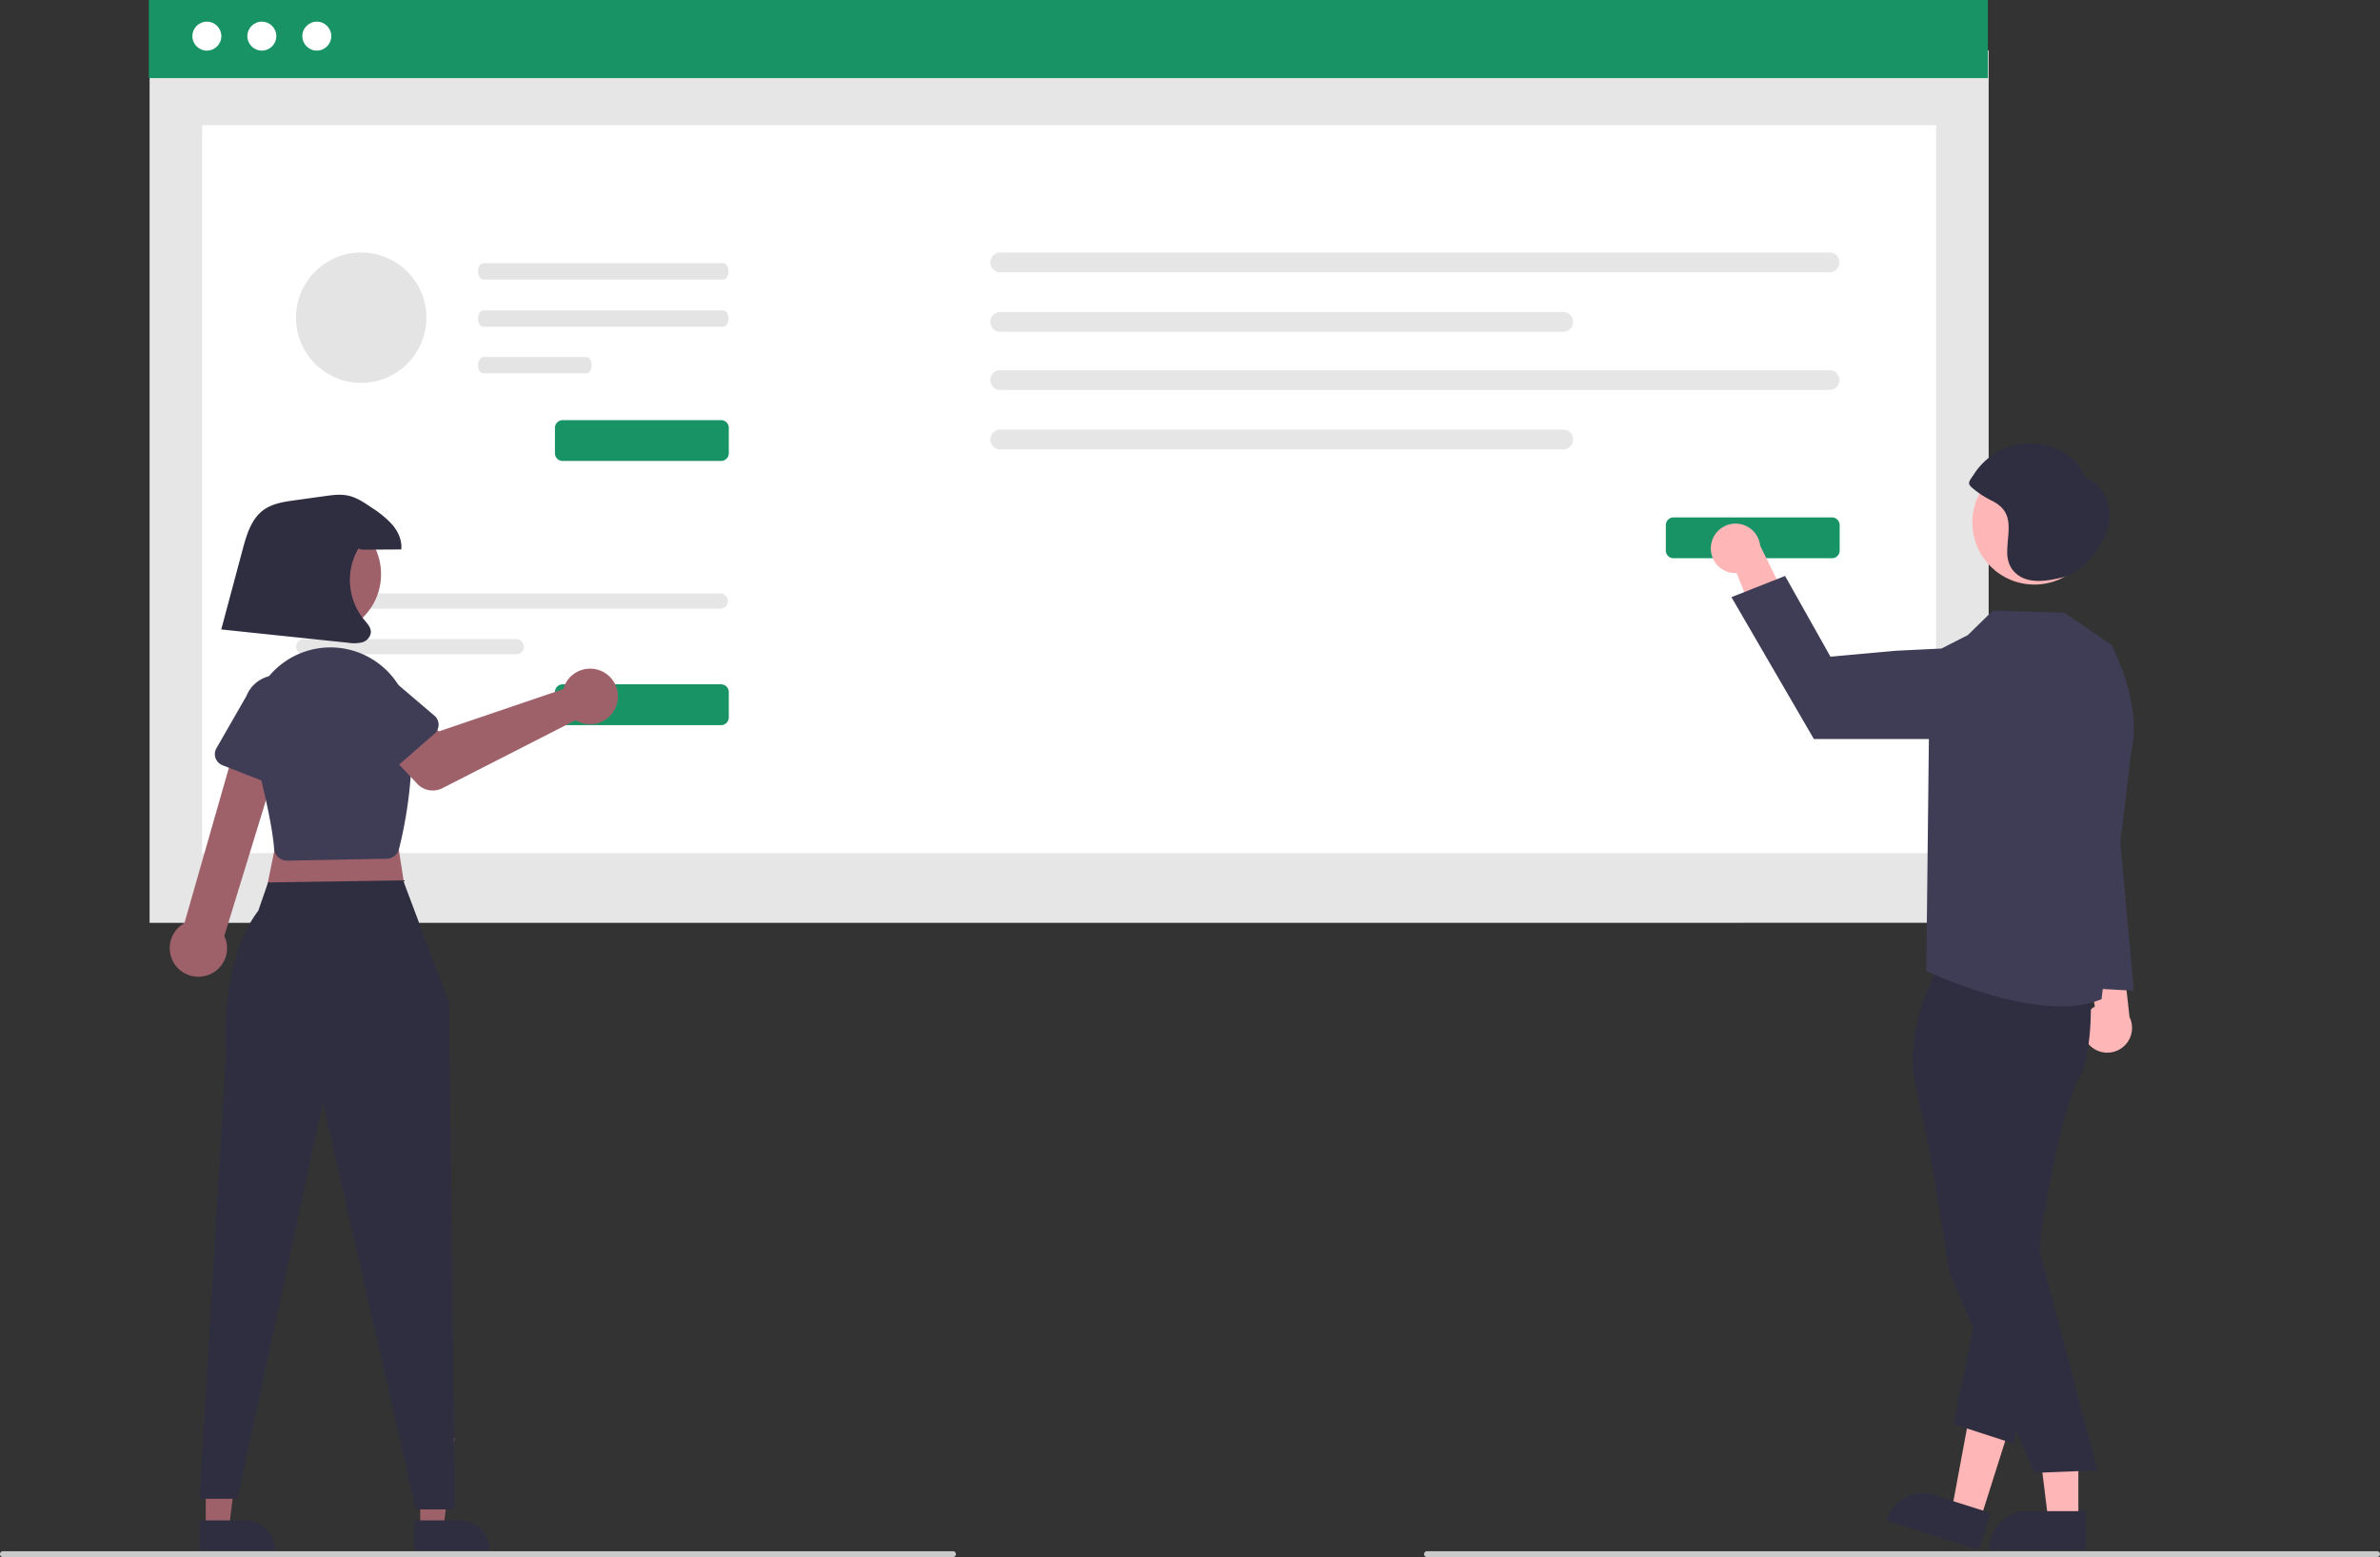 <svg xmlns="http://www.w3.org/2000/svg" data-name="Layer 1" width="972.675" height="636.537"><rect width="100%" height="100%" fill="#333333" stroke="none"/><path d="M853.422 426.661a10.056 10.056 0 0 1 2.728-15.176l-6.582-35.123 17.12 7.192 3.626 32.252a10.11 10.11 0 0 1-16.892 10.855Z" fill="#ffb6b6"/><path data-name="Rectangle 62" fill="#e6e6e6" d="M61.138 20.606h751.606v356.65H61.138z"/><path data-name="Rectangle 75" fill="#fff" d="M82.63 51.189h708.622v297.564H82.63z"/><path data-name="Rectangle 80" fill="#189366" d="M60.817 0h751.606v31.93H60.817z"/><circle data-name="Ellipse 90" cx="84.545" cy="14.769" r="5.918" fill="#fff"/><circle data-name="Ellipse 91" cx="107.009" cy="14.769" r="5.918" fill="#fff"/><circle data-name="Ellipse 92" cx="129.473" cy="14.769" r="5.918" fill="#fff"/><path data-name="Path 142" d="M124.072 242.634a3.106 3.106 0 0 0 0 6.21h170.406a3.106 3.106 0 0 0 0-6.21Z" fill="#e6e6e6"/><path data-name="Path 143" d="M124.072 261.268a3.106 3.106 0 0 0 0 6.211h86.996a3.106 3.106 0 0 0 0-6.21Z" fill="#e6e6e6"/><path data-name="Path 154" d="M294.692 296.45h-64.731a3.166 3.166 0 0 1-3.162-3.162v-10.372a3.166 3.166 0 0 1 3.162-3.162h64.731a3.166 3.166 0 0 1 3.163 3.162v10.372a3.166 3.166 0 0 1-3.163 3.162Zm0-108h-64.731a3.166 3.166 0 0 1-3.162-3.162v-10.372a3.166 3.166 0 0 1 3.162-3.162h64.731a3.166 3.166 0 0 1 3.163 3.162v10.372a3.166 3.166 0 0 1-3.163 3.162Z" fill="#189366"/><path data-name="Path 142" d="M408.787 103.23a4.052 4.052 0 0 0 0 8.105H747.7a4.052 4.052 0 0 0 0-8.105Z" fill="#e6e6e6"/><path data-name="Path 143" d="M408.787 127.546a4.052 4.052 0 0 0 0 8.104h230.075a4.052 4.052 0 0 0 0-8.104Z" fill="#e6e6e6"/><path data-name="Path 142" d="M408.787 151.31a4.052 4.052 0 0 0 0 8.105H747.7a4.052 4.052 0 0 0 0-8.104Z" fill="#e6e6e6"/><path data-name="Path 143" d="M408.787 175.626a4.052 4.052 0 0 0 0 8.105h230.075a4.052 4.052 0 0 0 0-8.105Z" fill="#e6e6e6"/><path data-name="Path 154" d="M748.692 228.216h-64.731a3.166 3.166 0 0 1-3.162-3.162v-10.371a3.166 3.166 0 0 1 3.162-3.163h64.731a3.166 3.166 0 0 1 3.163 3.163v10.371a3.166 3.166 0 0 1-3.163 3.162Z" fill="#189366"/><path data-name="Path 155" d="M197.465 107.62c-1.15.003-2.081 1.497-2.079 3.336.003 1.833.932 3.319 2.079 3.322h98.18c1.15-.003 2.08-1.497 2.077-3.336-.002-1.833-.931-3.319-2.078-3.322Z" fill="#e4e4e4"/><path data-name="Path 156" d="M197.465 126.912c-1.15.004-2.081 1.497-2.079 3.336.003 1.834.932 3.319 2.079 3.323h98.18c1.15-.004 2.08-1.498 2.077-3.336-.002-1.834-.931-3.32-2.078-3.323Z" fill="#e4e4e4"/><path data-name="Path 157" d="M197.465 145.971c-1.15.004-2.081 1.497-2.079 3.336.003 1.834.932 3.32 2.079 3.323h42.246c1.15-.004 2.081-1.497 2.079-3.336-.003-1.834-.932-3.32-2.079-3.323Z" fill="#e4e4e4"/><circle cx="147.615" cy="129.872" r="26.642" fill="#e4e4e4"/><path d="M699.272 222.94a10.056 10.056 0 0 0 10.454 11.335l13.315 33.161 10.577-15.263-14.266-29.15a10.11 10.11 0 0 0-20.08-.083Zm150.125 398.825h-12.259l-5.833-47.288 18.095.001-.003 47.287z" fill="#ffb6b6"/><path d="m852.524 633.65-39.53-.002v-.5a15.387 15.387 0 0 1 15.386-15.386h24.145Z" fill="#2f2e41"/><path fill="#ffb6b6" d="m809.279 621.376-11.688-3.701 8.711-46.843 17.25 5.462-14.273 45.082z"/><path d="m808.673 633.65-37.687-11.932.151-.477a15.387 15.387 0 0 1 19.313-10.025l23.019 7.288Zm-13.914-243s-18.19 28.562-11.763 54.054 13.428 74.492 13.428 74.492l34.852 82.943 25.98-1.06-25.8-97.793 1.02-65.386s17.932-31.249 14.44-40.977-52.157-6.274-52.157-6.274Z" fill="#2f2e41"/><path d="M854.186 400.861s2.238 28.335-4.762 40.335-14.458 57.673-14.458 57.673l-11.898 91.346-24.644-8.02 21.015-102.342 16.517-80.504Z" fill="#2f2e41"/><path d="m862.924 263.696-19.228-13.217-29.26-.85-10.19 9.99-15.55 7.94-1.44 129.364s46.566 22.32 71.617 11.546l12.051-100.773c5-20-8-44-8-44Z" fill="#3f3d56"/><path d="M792.602 302.13h-51.288l-33.697-58.002 21.91-8.679 18.557 33.008 26.857-2.43 16.769-.811a18.468 18.468 0 0 1 19.222 20.696 18.49 18.49 0 0 1-18.33 16.218Z" fill="#3f3d56"/><circle cx="831.452" cy="213.606" r="25.37" fill="#ffb6b6"/><path d="M862.02 207.834c-.779-5.57-4.55-10.858-9.915-12.545-2.132-6.189-7.776-10.745-14.013-12.731a27.372 27.372 0 0 0-31.467 11.476c-.477.75-1.945 2.594-1.904 3.49.052 1.137 1.792 2.312 2.666 3.029a39.086 39.086 0 0 0 6.97 4.302c9.124 4.73 6.087 12.162 5.963 20.585-.06 4.093 1.306 7.588 4.797 9.926 5.037 3.374 12.245 2.032 17.726.678 6.22-1.537 11.39-7 14.936-12.268 3.141-4.665 5.02-10.372 4.242-15.942Z" fill="#2f2e41"/><path fill="#3f3d56" d="m862.197 296.725 9.872 108.283-31.717-1.701 21.845-106.582z"/><path d="M971.485 636.537H583.19a1.19 1.19 0 0 1 0-2.381h388.294a1.19 1.19 0 0 1 0 2.381Z" fill="#cacaca"/><path fill="#9e616a" d="M84.089 624.666h9.509l4.524-36.679H84.087l.002 36.679z"/><path d="M81.663 621.561h18.728a11.935 11.935 0 0 1 11.935 11.934v.388l-30.662.001Z" fill="#2f2e41"/><path fill="#9e616a" d="M171.738 624.666h9.509l4.524-36.679h-14.035l.002 36.679z"/><path d="M169.312 621.561h18.728a11.935 11.935 0 0 1 11.935 11.934v.388l-30.662.001Z" fill="#2f2e41"/><path fill="#9e616a" d="m160.256 329.996 6.205 39.558-58.949.776 7.756-38.007 44.988-2.327z"/><path d="m164.75 359.895 18.776 49.993 2.327 207.18h-15.901L131.945 450.61 97.04 612.722H81.527l10.86-182.279s-3.203-36.585 13.186-58.174l3.989-11.524Z" fill="#2f2e41"/><path d="M84.216 398.868a11.637 11.637 0 0 0 7.455-16.212l25.078-81.76-18.445-3.657-22.937 80.143a11.7 11.7 0 0 0 8.849 21.486Z" fill="#9e616a"/><path d="M117.29 351.844a5.285 5.285 0 0 1-1.024-.101 5.3 5.3 0 0 1-4.246-4.803c-.584-7.983-3.473-21.88-8.588-41.305a32.691 32.691 0 0 1 51.621-34.137 32.27 32.27 0 0 1 12.45 22.068c2.543 22.388-2.25 44.865-4.428 53.49a5.312 5.312 0 0 1-5.036 4.002l-40.635.785h-.113Z" fill="#3f3d56"/><path d="M230.819 280.025a11.402 11.402 0 0 0-.6 1.693l-50.864 17.284-9.829-8.587-14.896 13.14 15.922 16.89a8.666 8.666 0 0 0 10.248 1.774l54.427-27.802a11.37 11.37 0 1 0-4.408-14.392Z" fill="#9e616a"/><path d="m177.582 299.946-18.542 16.196a4.875 4.875 0 0 1-7.308-1.038l-13.263-20.652a13.537 13.537 0 0 1 20.444-17.751l18.624 15.864a4.875 4.875 0 0 1 .045 7.381ZM113.82 321.83l-22.914-9.002a4.875 4.875 0 0 1-2.445-6.965l12.226-21.283a13.537 13.537 0 0 1 25.17 9.974l-5.506 23.837a4.875 4.875 0 0 1-6.531 3.439Z" fill="#3f3d56"/><circle cx="130.806" cy="234.729" r="24.925" fill="#9e616a"/><path d="M389.485 636.537H1.19a1.19 1.19 0 0 1 0-2.381h388.294a1.19 1.19 0 0 1 0 2.381Z" fill="#cacaca"/><path d="M147.952 224.71q8.021-.046 16.043-.09c.38-3.645-1.242-7.271-3.605-10.072a41.058 41.058 0 0 0-8.446-6.982c-3.067-2.105-6.245-4.258-9.891-4.994-3.057-.616-6.216-.188-9.304.241l-12.285 1.708c-4.495.625-9.199 1.332-12.85 4.028-4.937 3.646-6.826 10.034-8.412 15.963l-8.782 32.815 51.87 5.441a14.261 14.261 0 0 0 5.654-.164 4.859 4.859 0 0 0 3.614-3.952c.15-2.116-1.528-3.847-2.891-5.472a25.562 25.562 0 0 1-2.205-28.906Z" fill="#2f2e41"/></svg>